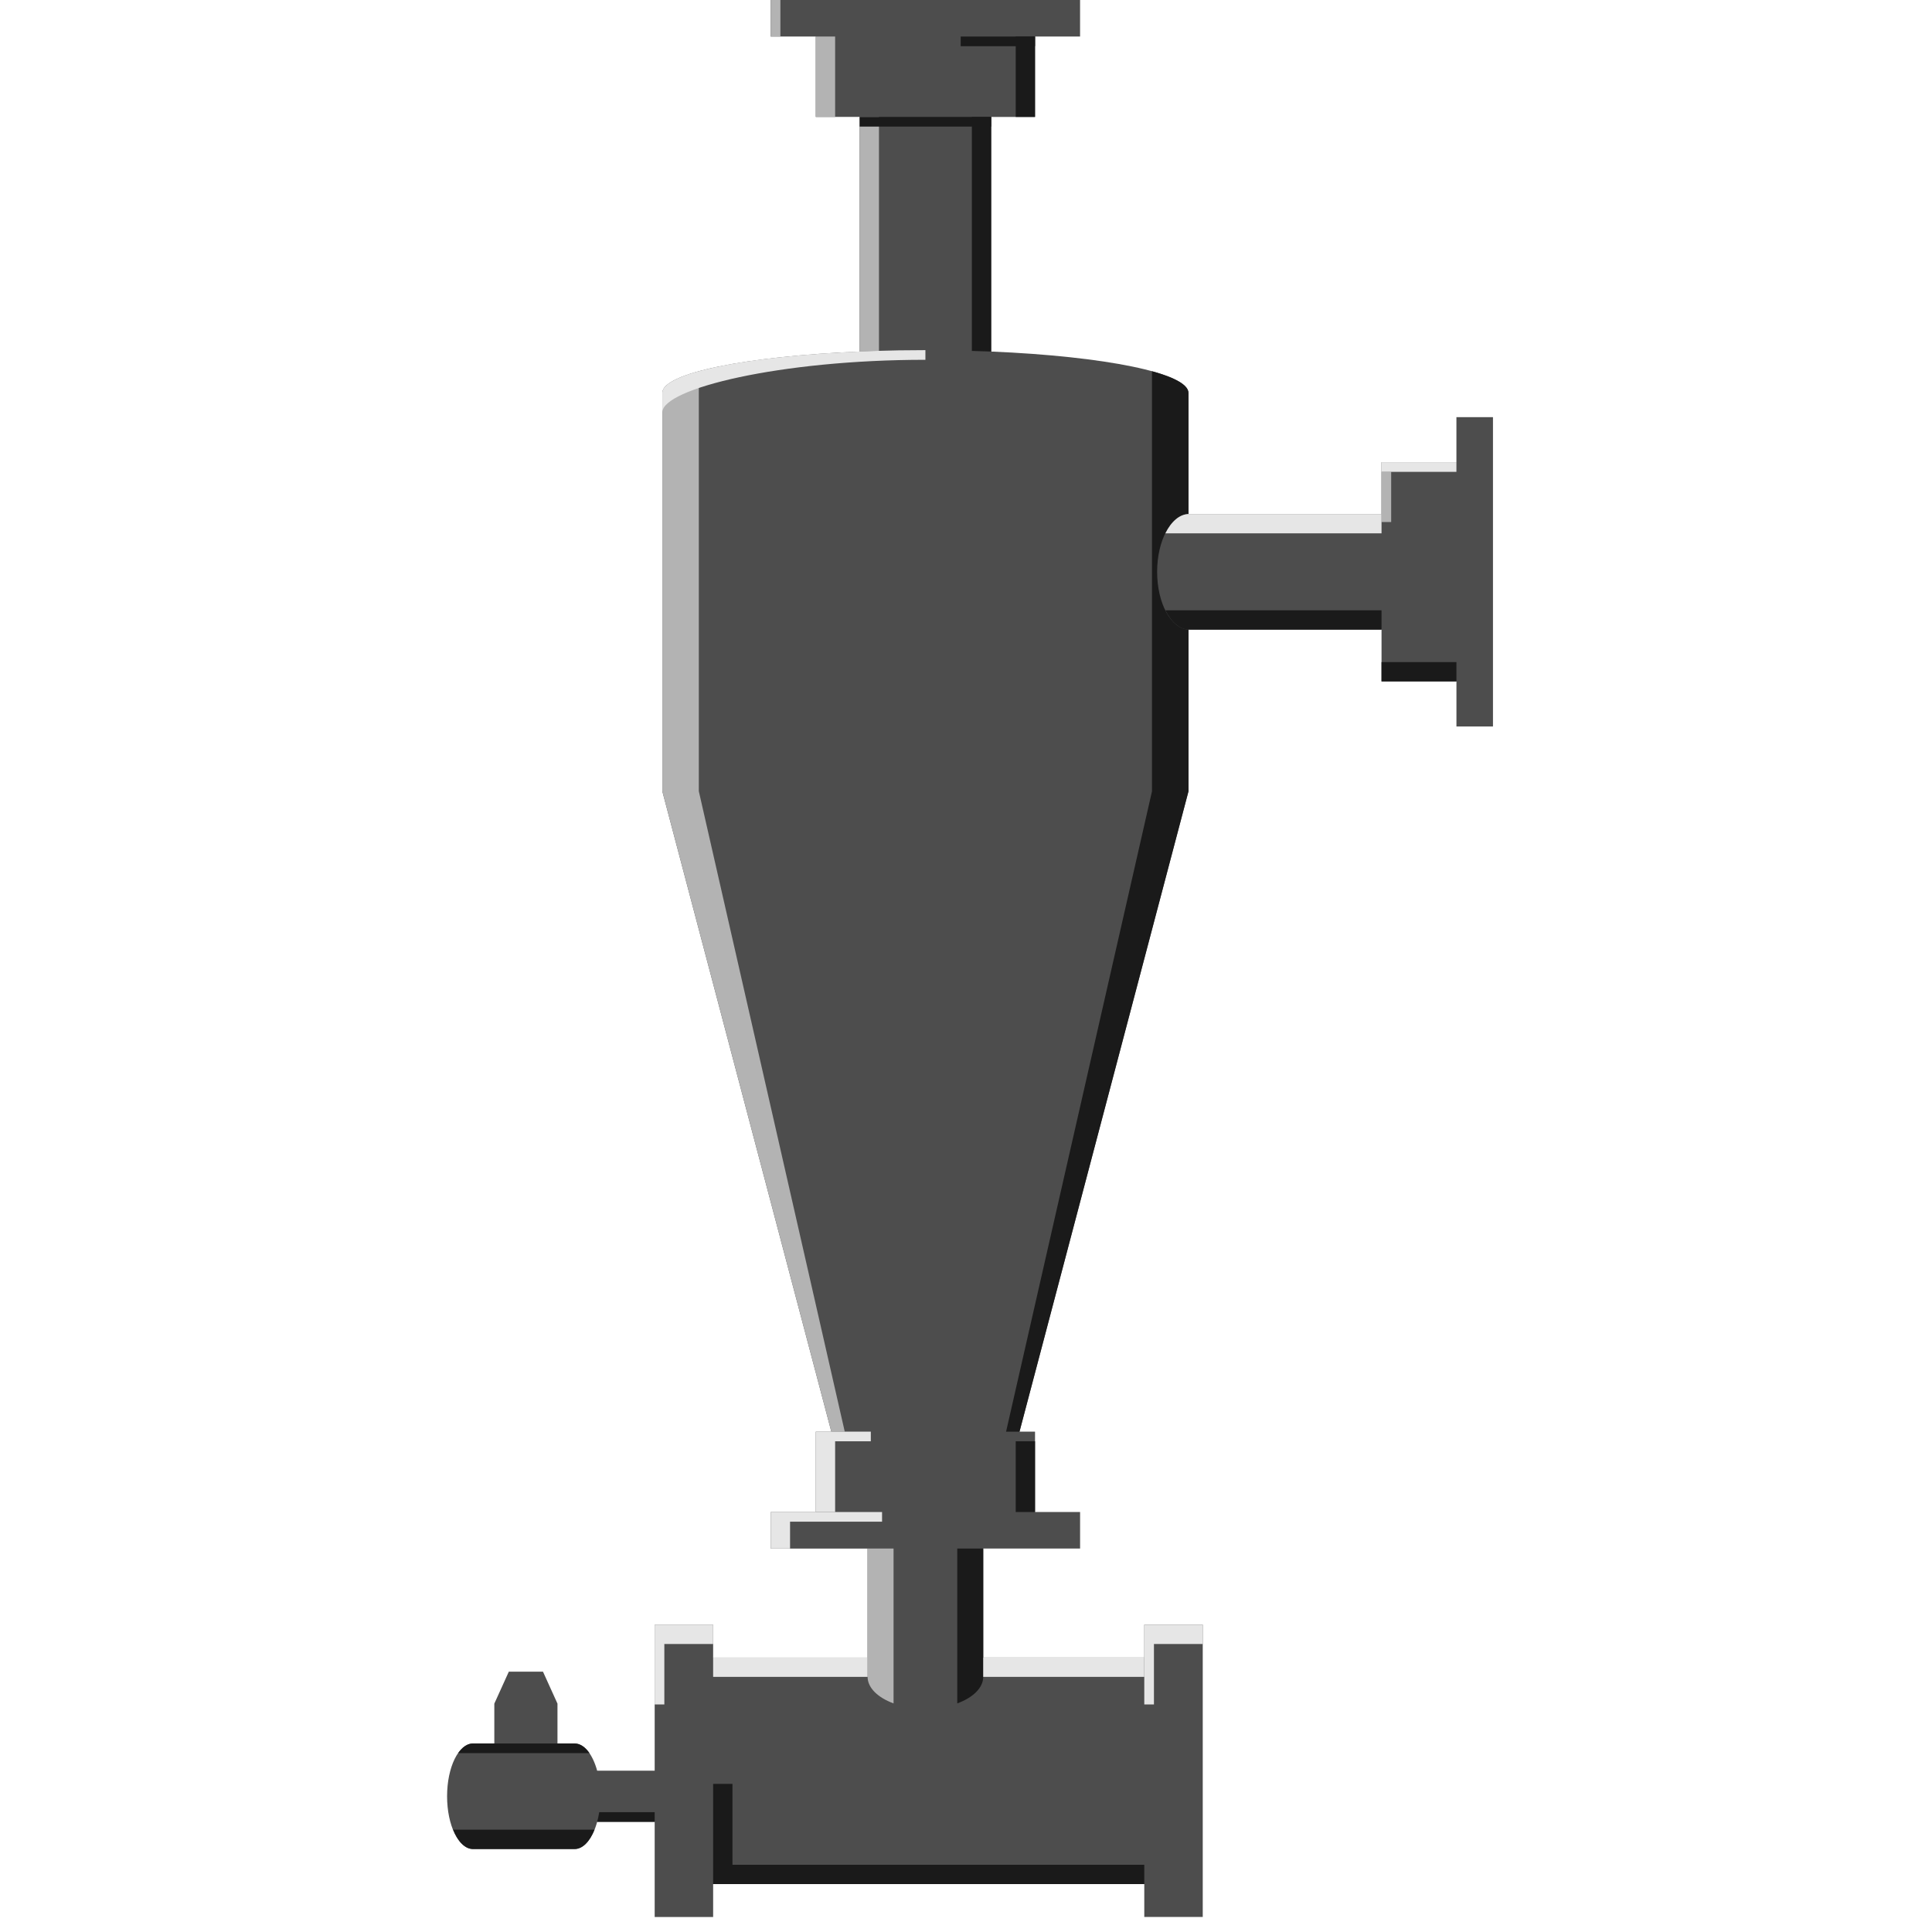 <svg version="1.1" id="Layer_1" xmlns="http://www.w3.org/2000/svg" xmlns:xlink="http://www.w3.org/1999/xlink" x="0px" y="0px" viewBox="0 0 100 100" xml:space="preserve"><desc>Copyright Opto 22</desc> 
<g>
<g id="shape">
	<path fill="#4D4D4D" d="M75.384,21.591v2.332h-3.877v2.681h-9.96c-0.011,0-0.021,0.005-0.032,0.006V20.34
		c0-1.032-4.343-1.898-10.212-2.144V6.052h2.269V1.891h2.332V0H39.893v1.891h2.332v4.161h2.269v12.145
		c-5.87,0.246-10.212,1.111-10.212,2.144v20.616l8.747,33.146h-0.804v4.161h-2.332v1.891h5.013v5.642h-7.994v-1.702h-3.026v1.702
		v5.855h-2.977c-0.229-0.836-0.663-1.408-1.167-1.408h-0.887V88.18l-0.75-1.654h-1.769l-0.75,1.654v2.062h-1.103
		c-0.741,0-1.342,1.223-1.342,2.732c0,1.509,0.601,2.732,1.342,2.732h5.259c0.504,0,0.938-0.572,1.167-1.408h2.977v3.223v1.702
		h3.026V97.52h22.316v1.702h3.026V97.52V85.795v-1.702h-3.026v1.702h-8.336v-5.642h5.013v-1.891h-2.332v-4.161h-0.804l8.747-33.146
		v-8.372c0.011,0,0.021,0.006,0.032,0.006h9.96v2.681h3.877v2.332h1.891V21.591H75.384z"></path>
</g>
<g id="light">
	<path fill="#B3B3B3" d="M44.906,80.153v6.635c0,0.576,0.535,1.083,1.344,1.379v-8.014H44.906z"></path>
	<path fill="#B3B3B3" d="M43.724,74.101l-7.553-33.146V19.213c-1.2,0.33-1.888,0.715-1.888,1.127v20.616l8.747,33.146H43.724z"></path>
	<path fill="#B3B3B3" d="M44.495,6.052v12.145c0.326-0.014,0.665-0.022,1-0.032V6.052H44.495z"></path>
	<rect x="42.226" y="1.891" fill="#B3B3B3" width="1" height="4.161"></rect>
	<rect x="71.507" y="24.423" fill="#B3B3B3" width="0.5" height="2.597"></rect>
	<rect x="39.893" fill="#B3B3B3" width="0.5" height="1.891"></rect>
</g>
<g id="shadow">
	<path fill="#1A1A1A" d="M50.892,80.153v6.635c0,0.576-0.535,1.083-1.344,1.379v-8.014H50.892z"></path>
	<path fill="#1A1A1A" d="M61.515,26.61c0-2.654,0-6.269,0-6.269c0-0.411-0.688-0.797-1.888-1.127v21.743l-7.553,33.146h0.695
		l8.747-33.146c0,0,0-4.334,0-8.372c-0.899-0.031-1.623-1.354-1.623-2.987C59.893,27.963,60.617,26.641,61.515,26.61z"></path>
	<path fill="#1A1A1A" d="M60.321,31.589c0.303,0.609,0.738,1,1.226,1h9.96v-1H60.321z"></path>
	<rect x="36.912" y="96.52" fill="#1A1A1A" width="22.316" height="1"></rect>
	<path fill="#1A1A1A" d="M51.303,6.052h-1v12.112c0.335,0.01,0.674,0.018,1,0.032V6.052z"></path>
	<rect x="36.912" y="92.333" fill="#1A1A1A" width="1" height="4.187"></rect>
	<path fill="#1A1A1A" d="M29.742,90.242h-5.259c-0.287,0-0.552,0.187-0.77,0.5h6.799C30.294,90.429,30.029,90.242,29.742,90.242z"></path>
	<path fill="#1A1A1A" d="M23.453,94.705c0.246,0.606,0.614,1,1.03,1h5.259c0.416,0,0.784-0.394,1.03-1H23.453z"></path>
	<path fill="#1A1A1A" d="M33.886,93.797h-2.871c-0.027,0.175-0.063,0.342-0.106,0.5h2.977V93.797z"></path>
	<rect x="52.573" y="74.601" fill="#1A1A1A" width="1" height="3.661"></rect>
	<rect x="44.495" y="6.052" fill="#1A1A1A" width="6.808" height="0.5"></rect>
	<rect x="52.573" y="1.891" fill="#1A1A1A" width="1" height="4.161"></rect>
	<rect x="49.726" y="1.891" fill="#1A1A1A" width="3.847" height="0.5"></rect>
	<rect x="71.507" y="34.27" fill="#1A1A1A" width="3.877" height="1"></rect>
</g>
<g id="hlight">
	<path fill="#E6E6E6" d="M47.899,18.123c-7.52,0-13.616,0.992-13.616,2.217c0,0,0,0.908,0,1c0-1.224,6.096-2.717,13.616-2.717
		V18.123z"></path>
	<path fill="#E6E6E6" d="M71.507,26.604h-9.96c-0.489,0-0.923,0.391-1.226,1h11.187V26.604z"></path>
	<polygon fill="#E6E6E6" points="36.912,85.795 36.912,86.795 44.908,86.795 44.906,86.788 44.906,85.795 	"></polygon>
	<path fill="#E6E6E6" d="M32.667,87"></path>
	<polygon fill="#E6E6E6" points="59.228,85.795 50.892,85.795 50.892,86.788 50.891,86.795 59.228,86.795 	"></polygon>
	<polygon fill="#E6E6E6" points="62.254,85.093 62.254,84.093 59.228,84.093 59.228,88.222 59.728,88.222 59.728,85.093 	"></polygon>
	<polygon fill="#E6E6E6" points="36.912,85.093 36.912,84.093 33.886,84.093 33.886,88.222 34.386,88.222 34.386,85.093 	"></polygon>
	<polygon fill="#E6E6E6" points="43.226,74.601 45.073,74.601 45.073,74.101 42.226,74.101 42.226,78.262 43.226,78.262 	"></polygon>
	<polygon fill="#E6E6E6" points="40.893,78.762 45.655,78.762 45.655,78.262 39.893,78.262 39.893,80.153 40.893,80.153 	"></polygon>
	<rect x="71.507" y="23.923" fill="#E6E6E6" width="3.877" height="0.5"></rect>
</g>
</g>
</svg>